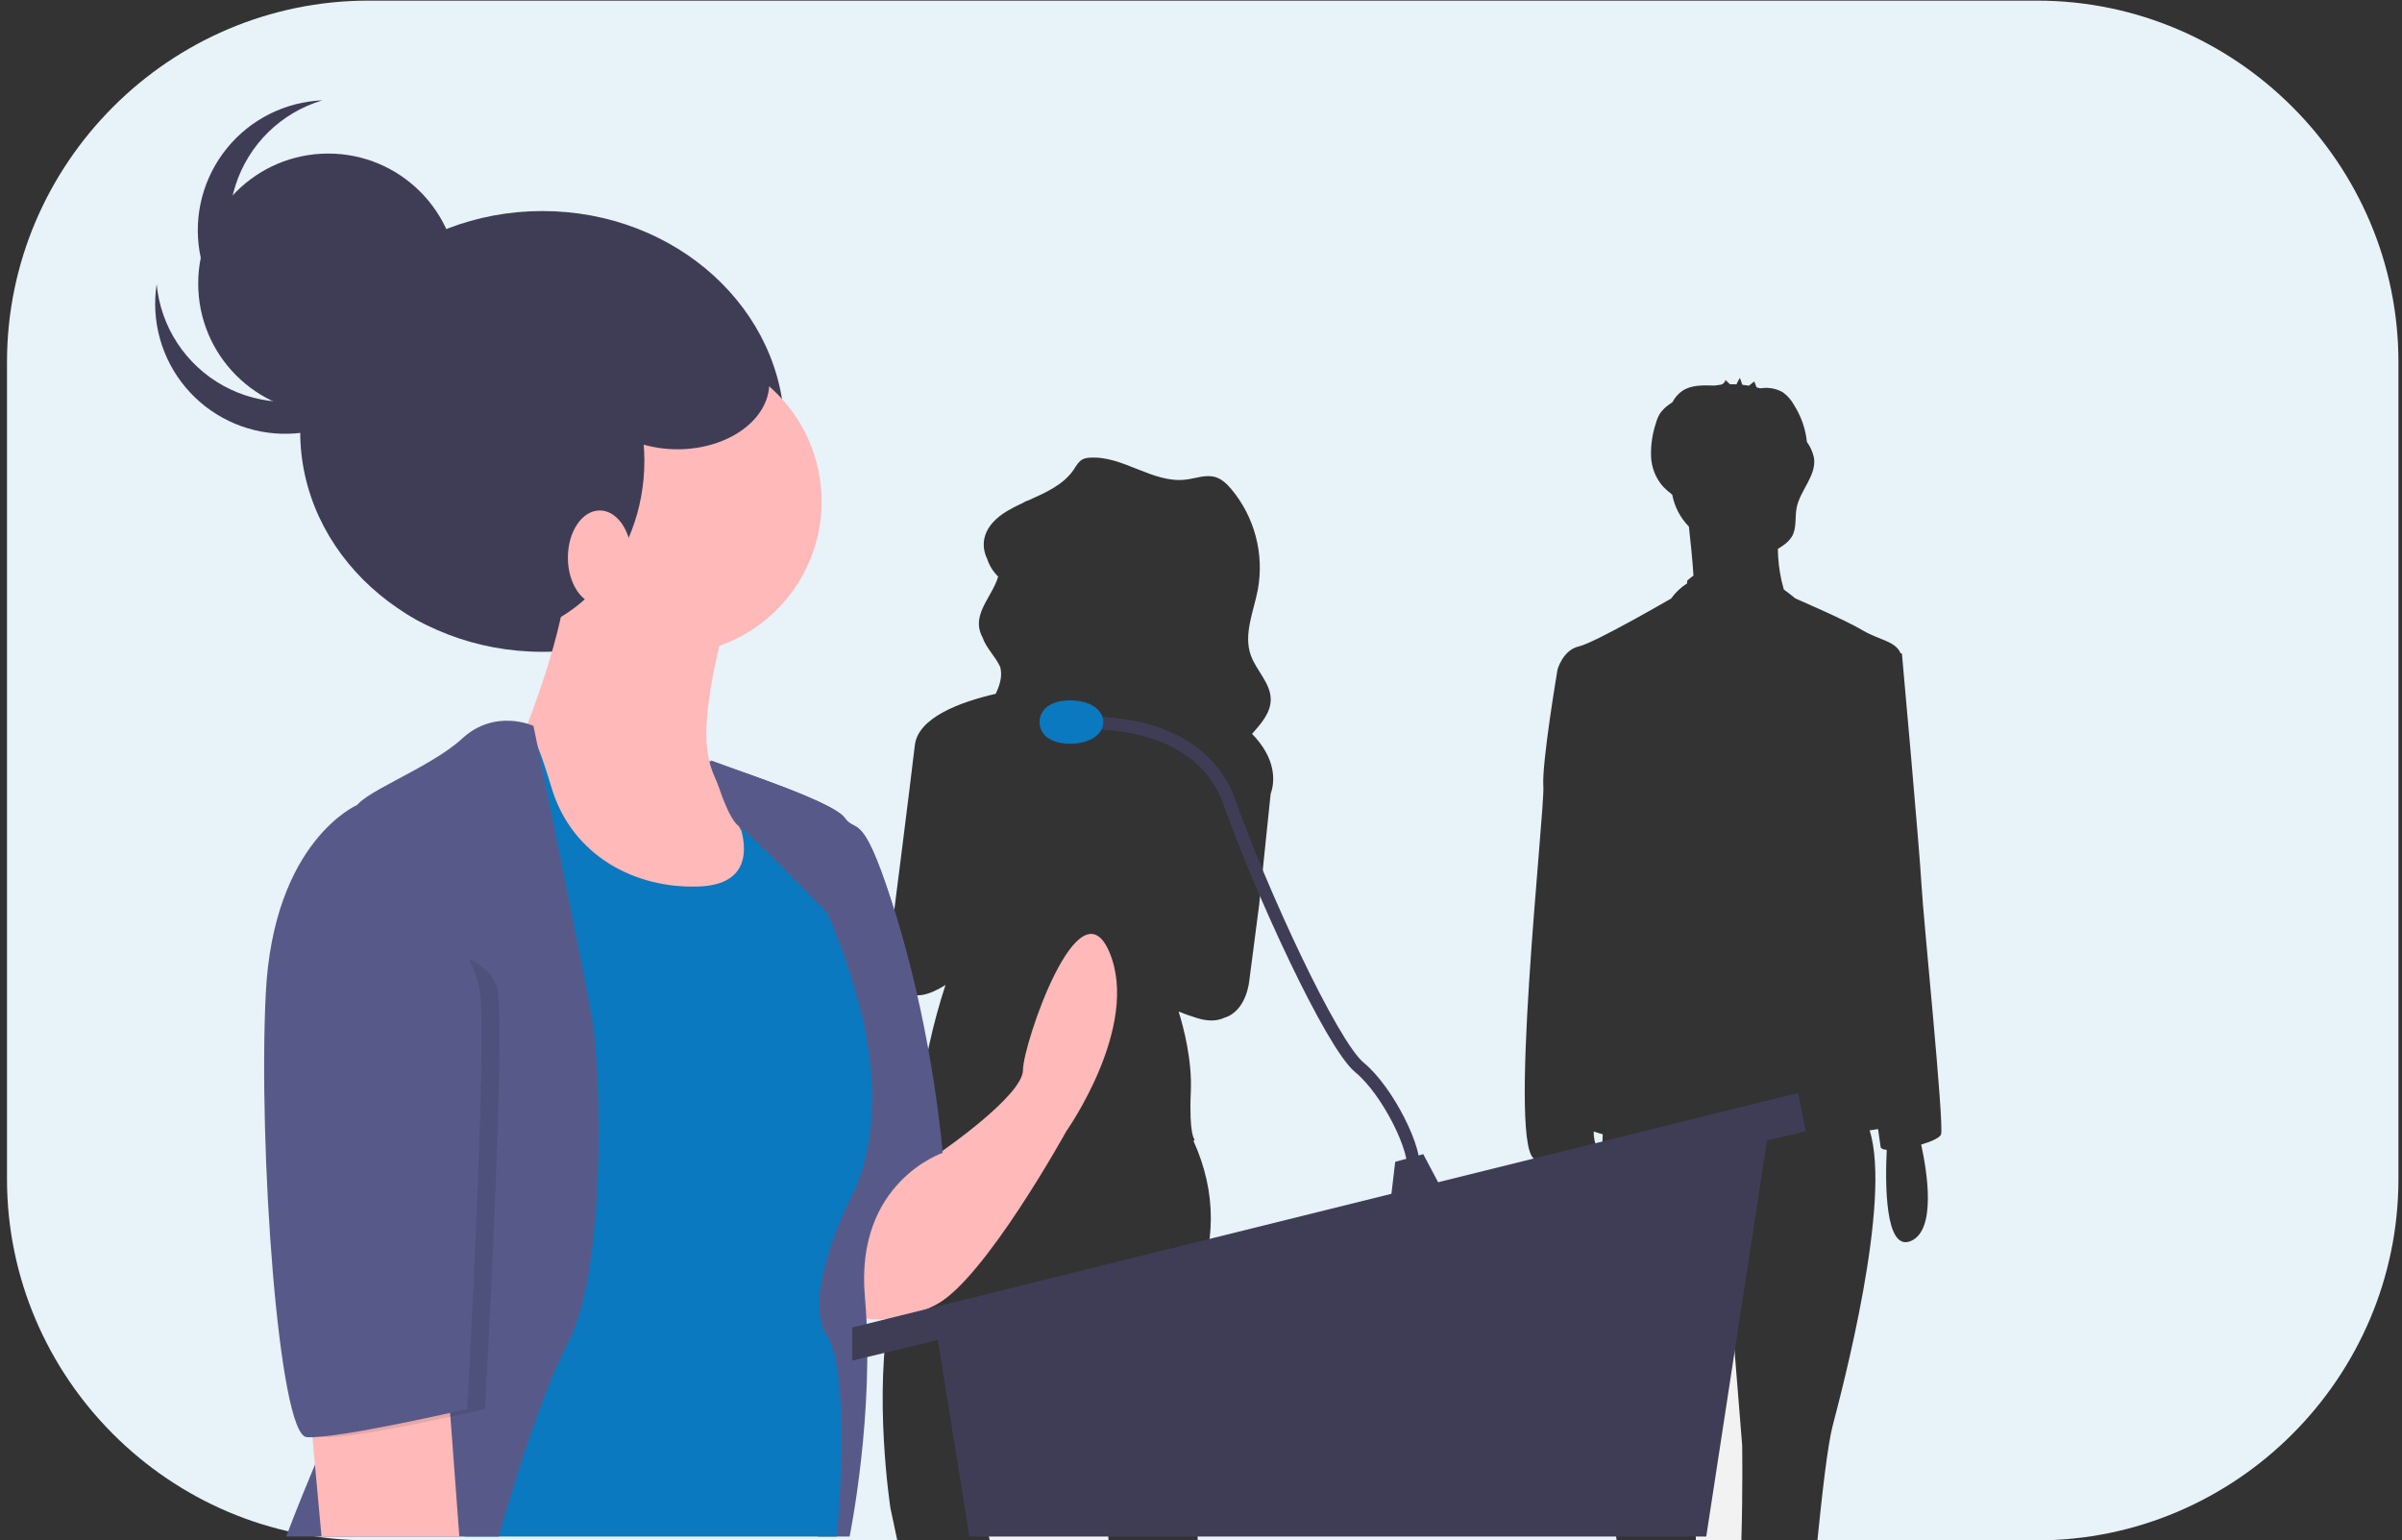 <svg width="237" height="152" viewBox="0 0 237 152" fill="none" xmlns="http://www.w3.org/2000/svg">
<rect x="0" y="0" width="237" height="152" fill="#333333" stroke="none"/>
<g clip-path="url(#clip0)">
<path d="M171.895 142.606L170.669 127.368L167.166 143.482C167.166 143.482 167.212 147.547 167.328 152H171.816C171.967 146.91 171.895 142.606 171.895 142.606Z" fill="#F2F2F2"/>
<path d="M108.857 148.025C108.512 146.6 108.268 145.153 108.128 143.693L107.637 138.422C107.431 136.978 107.219 135.706 107.006 134.584C105.445 126.579 103.833 126.289 103.833 126.289C103.763 126.342 103.696 126.401 103.627 126.461C103.437 126.634 103.261 126.82 103.099 127.018C100.531 130.282 98.79 138.746 97.874 144.36C97.369 147.462 97.117 149.693 97.117 149.693C97.117 149.693 97.346 150.644 97.658 152H109.374C109.33 150.662 109.157 149.331 108.857 148.025Z" fill="#F2F2F2"/>
<path d="M200.984 0.061H36.356C16.74 0.061 0.69 16.11 0.69 35.726V116.335C0.69 135.951 16.74 152 36.356 152H88.534L87.86 148.83C87.86 148.83 86.129 137.654 87.86 128.941C88.42 126.207 88.803 123.44 89.009 120.657C89.226 117.516 89.739 114.402 90.543 111.357C90.589 111.181 90.64 111.007 90.688 110.831C90.266 110.717 90.072 110.625 90.17 110.567C90.44 110.407 90.589 109.918 90.663 109.296C91.124 105.185 92.004 101.131 93.289 97.198C91.539 98.297 90.377 98.413 89.616 97.987C86.943 97.258 88.053 91.246 88.053 91.246C88.053 91.246 89.714 78.243 90.266 73.535C90.583 70.829 94.648 69.295 98.246 68.463C98.625 67.649 98.898 66.83 98.725 65.97C98.713 65.912 98.696 65.856 98.681 65.8C98.224 64.784 97.293 63.947 96.945 62.895C96.79 62.612 96.681 62.306 96.622 61.989C96.313 60.185 98 58.626 98.486 56.891C97.99 56.412 97.619 55.818 97.407 55.161C96.666 53.641 97.028 51.816 99.408 50.407C99.883 50.126 100.386 49.878 100.898 49.64C101.085 49.519 101.289 49.425 101.503 49.362C103.206 48.592 104.918 47.846 105.937 46.347C106.2 45.96 106.43 45.512 106.854 45.309C107.055 45.224 107.269 45.176 107.486 45.168C110.768 44.916 113.739 47.73 117.005 47.327C117.995 47.205 119.005 46.789 119.954 47.088C120.578 47.285 121.065 47.764 121.485 48.26C122.626 49.622 123.453 51.22 123.905 52.939C124.358 54.658 124.426 56.456 124.104 58.203C123.689 60.355 122.682 62.573 123.408 64.643C123.941 66.164 125.369 67.398 125.379 69.007C125.387 70.331 124.447 71.388 123.539 72.418C123.657 72.538 123.772 72.662 123.885 72.79C126.104 75.318 125.684 77.476 125.371 78.34L125.371 78.34L124.23 89.352L123.268 96.739C123.268 96.739 123.03 99.771 120.789 100.436C120.136 100.738 119.281 100.817 118.157 100.475C117.428 100.253 116.813 100.031 116.291 99.816C116.784 101.39 117.633 104.605 117.495 107.725C117.303 112.082 117.88 112.461 117.88 112.461C117.844 112.506 117.803 112.546 117.758 112.582C120.043 117.632 120.064 122.814 117.688 127.994C114.993 133.866 117.88 147.504 117.88 147.504C117.88 147.504 118.085 149.631 118.178 152H159.505C158.848 145.73 158.058 139.454 157.708 138.753C157.129 137.596 157.864 118.541 158.138 111.923C158.016 111.892 157.897 111.861 157.785 111.828C157.589 111.772 157.414 111.714 157.251 111.654C157.243 111.991 157.279 112.327 157.357 112.655C157.601 113.223 157.017 113.64 156.026 113.924C156.602 116.738 157.315 121.974 154.905 122.989C152.427 124.033 152.377 117.693 152.513 114.389C152.201 114.401 151.887 114.407 151.577 114.407C148.6 114.407 152.453 79.902 152.278 77.625C152.103 75.348 153.679 66.065 153.679 66.065C153.679 66.065 154.205 64.138 155.781 63.788C157.357 63.438 164.889 59.059 164.889 59.059C165.312 58.464 165.848 57.957 166.465 57.566V57.307C166.661 57.124 166.87 56.955 167.09 56.801C166.998 55.271 166.791 53.297 166.64 51.963C165.794 51.1 165.222 50.006 164.997 48.818C164.674 48.566 164.368 48.294 164.08 48.004C163.357 47.174 162.942 46.121 162.905 45.021C162.873 43.929 163.031 42.839 163.372 41.801C163.461 41.456 163.598 41.125 163.778 40.818C164.026 40.462 164.336 40.154 164.695 39.909C164.801 39.83 164.911 39.756 165.021 39.682C165.253 39.231 165.593 38.844 166.012 38.557C166.906 37.97 168.056 38.018 169.125 38.045C169.141 38.045 169.157 38.045 169.173 38.045C169.372 38.013 169.571 37.987 169.77 37.966C169.887 37.943 169.995 37.886 170.08 37.803C170.165 37.719 170.224 37.613 170.249 37.497C170.394 37.636 170.539 37.775 170.683 37.914C170.901 37.911 171.118 37.914 171.334 37.925C171.43 37.705 171.543 37.493 171.672 37.291C171.751 37.517 171.831 37.743 171.91 37.969C172.128 37.993 172.345 38.022 172.561 38.059C172.731 37.924 172.901 37.789 173.072 37.654C173.109 37.624 173.245 38.067 173.313 38.219C173.43 38.249 173.547 38.281 173.663 38.317C173.844 38.309 174.045 38.275 174.157 38.277C174.773 38.256 175.383 38.408 175.917 38.715C176.383 39.055 176.766 39.497 177.036 40.007C177.724 41.096 178.151 42.328 178.284 43.609C178.619 44.073 178.855 44.6 178.977 45.158C179.266 46.916 177.595 48.385 177.264 50.136C177.088 51.07 177.289 52.105 176.814 52.928C176.605 53.259 176.332 53.545 176.011 53.769C175.821 53.91 175.623 54.041 175.418 54.159C175.429 55.218 175.551 56.273 175.781 57.307L176.006 58.172C176.356 58.424 176.734 58.716 177.149 59.059C177.149 59.059 182.054 61.161 183.805 62.212C185.345 63.136 187.019 63.248 187.52 64.452L187.658 64.489C187.658 64.489 189.41 83.93 189.585 87.258C189.76 90.586 191.862 111.079 191.512 111.954C191.382 112.279 190.556 112.65 189.559 112.946C190.141 115.606 191.08 121.391 188.534 122.463C185.953 123.55 186.006 116.629 186.16 113.469C185.816 113.438 185.59 113.348 185.557 113.18C185.528 113.038 185.437 112.395 185.305 111.414C185.087 111.449 184.86 111.484 184.619 111.52C184.571 111.527 184.52 111.535 184.471 111.542C186.692 118.528 181.773 137.053 180.827 140.679C180.333 142.574 179.8 147.259 179.319 152H200.984C220.6 152 236.649 135.951 236.649 116.335V35.726C236.649 16.11 220.6 0.061 200.984 0.061Z" fill="#E7F2F9"/>
<path d="M53.517 64.32C66.715 64.32 77.415 54.584 77.415 42.573C77.415 30.563 66.715 20.826 53.517 20.826C40.319 20.826 29.619 30.563 29.619 42.573C29.619 54.584 40.319 64.32 53.517 64.32Z" fill="#3F3D56"/>
<path d="M92.885 113.638C92.885 113.638 100.935 108.104 100.935 105.588C100.935 103.073 106.469 86.722 109.488 94.017C112.507 101.312 105.212 111.626 105.212 111.626C105.212 111.626 97.162 126.216 92.382 128.731C87.603 131.247 83.578 129.738 83.578 129.738V122.946L88.177 116.139C88.697 115.369 89.399 114.738 90.219 114.302C91.04 113.866 91.956 113.638 92.885 113.638Z" fill="#FFB9B9"/>
<path d="M70.005 75.109C70.005 75.109 82.068 78.924 83.326 80.685C84.584 82.446 85.087 79.427 88.609 90.999C92.13 102.57 93.011 113.764 93.011 113.764C93.011 113.764 84.332 116.657 85.338 127.977C86.345 139.297 83.829 151.623 83.829 151.623H80.689L73.767 130.241L82.068 97.79C82.068 97.79 70.267 77.835 70.005 75.109Z" fill="#575A89"/>
<path d="M65.969 64.585C74.305 64.585 81.062 57.828 81.062 49.492C81.062 41.156 74.305 34.398 65.969 34.398C57.633 34.398 50.876 41.156 50.876 49.492C50.876 57.828 57.633 64.585 65.969 64.585Z" fill="#FFB9B9"/>
<path d="M71.755 60.81C71.755 60.81 67.478 74.898 71.252 76.91C75.025 78.922 79.301 87.978 79.301 87.978L72.761 95.274H57.668L50.876 87.727L48.108 74.898L51.882 71.879C51.882 71.879 55.907 61.817 55.907 56.534C55.907 51.251 71.755 60.81 71.755 60.81Z" fill="#FFB9B9"/>
<path d="M73.013 76.408C73.013 76.408 69.994 75.653 71.755 78.672C73.516 81.69 75.276 87.225 68.988 87.476C62.699 87.728 56.41 84.457 54.397 77.665C52.385 70.873 51.63 71.376 50.876 71.628C50.121 71.88 42.071 80.181 42.071 80.181L44.838 95.777L45.844 151.623H82.572C82.572 151.623 84.081 135.523 81.565 131.75C79.05 127.976 83.829 118.417 83.829 118.417C83.829 118.417 88.106 111.877 84.836 99.299C81.565 86.721 74.27 76.408 73.013 76.408Z" fill="#0A79BF"/>
<path d="M52.636 71.629C52.636 71.629 48.863 69.868 45.593 72.886C42.323 75.905 35.028 78.421 35.028 79.93C35.028 81.439 41.316 124.455 37.04 132.002C32.764 139.549 28.235 151.623 28.235 151.623H49.219C49.219 151.623 52.636 139.046 56.158 132.254C59.68 125.462 59.428 106.343 58.422 100.558C57.416 94.772 52.636 71.629 52.636 71.629Z" fill="#575A89"/>
<path d="M30.5 138.29L31.725 151.622H45.321L44.084 135.02L30.5 138.29Z" fill="#FFB9B9"/>
<path d="M92.382 131.247L95.652 151.623H168.352L174.641 110.619L92.382 131.247Z" fill="#3F3D56"/>
<path d="M177.408 107.853L178.162 111.626L84.081 134.266V130.996L177.408 107.853Z" fill="#3F3D56"/>
<path d="M137.662 114.644L137.159 118.921L142.693 118.166L140.429 113.89L137.662 114.644Z" fill="#3F3D56"/>
<path d="M107.224 71.377C107.224 71.377 118.292 70.623 121.311 79.175C124.33 87.728 131.373 103.073 134.14 105.337C136.907 107.601 139.926 113.639 139.423 115.651" stroke="#3F3D56" stroke-width="1.258" stroke-miterlimit="10"/>
<path d="M108.859 71.251C108.859 72.432 107.603 73.39 105.589 73.39C103.574 73.39 102.57 72.432 102.57 71.251C102.57 70.071 103.574 69.113 105.589 69.113C107.603 69.113 108.859 70.071 108.859 71.251Z" fill="#0A79BF"/>
<path d="M90.244 110.494C90.244 110.494 92.13 102.57 88.609 90.999C85.087 79.427 84.584 82.446 83.326 80.685C82.068 78.924 70.005 75.109 70.005 75.109C70.091 76.005 71.423 78.761 73.173 82.058C72.858 80.87 72.381 79.73 71.754 78.672C69.994 75.654 73.012 76.408 73.012 76.408C74.27 76.408 81.565 86.722 84.835 99.3C88.106 111.878 83.829 118.418 83.829 118.418L90.244 110.494Z" fill="#575A89"/>
<path d="M70.12 75.024C70.12 75.024 71.609 80.674 72.877 81.497C74.144 82.32 81.663 90.131 81.663 90.131L80.685 83.829L76.66 77.791L75.589 77.015L70.12 75.024Z" fill="#575A89"/>
<path opacity="0.1" d="M36.663 92.382L37.013 79.427C37.013 79.427 28.739 82.948 27.984 98.042C27.229 113.135 29.242 141.561 32.009 141.812C34.776 142.064 47.857 139.045 47.857 139.045C47.857 139.045 49.869 102.57 49.115 97.79C48.36 93.011 36.663 92.382 36.663 92.382Z" fill="black"/>
<path d="M37.292 79.427H35.252C35.252 79.427 26.978 82.948 26.223 98.042C25.468 113.135 27.481 141.561 30.248 141.812C33.015 142.064 46.096 139.045 46.096 139.045C46.096 139.045 48.108 102.57 47.354 97.79C46.599 93.011 37.292 79.427 37.292 79.427Z" fill="#575A89"/>
<path d="M47.983 62.95C56.596 62.95 63.579 55.122 63.579 45.467C63.579 35.811 56.596 27.983 47.983 27.983C39.369 27.983 32.386 35.811 32.386 45.467C32.386 55.122 39.369 62.95 47.983 62.95Z" fill="#3F3D56"/>
<path d="M59.177 59.679C60.913 59.679 62.321 57.595 62.321 55.025C62.321 52.455 60.913 50.371 59.177 50.371C57.44 50.371 56.032 52.455 56.032 55.025C56.032 57.595 57.44 59.679 59.177 59.679Z" fill="#FFB9B9"/>
<path d="M32.386 40.812C39.472 40.812 45.216 35.068 45.216 27.983C45.216 20.897 39.472 15.153 32.386 15.153C25.301 15.153 19.557 20.897 19.557 27.983C19.557 35.068 25.301 40.812 32.386 40.812Z" fill="#3F3D56"/>
<path d="M34.044 38.261C32.181 39.21 30.113 39.688 28.022 39.655C25.931 39.621 23.88 39.077 22.048 38.07C20.215 37.063 18.657 35.623 17.508 33.876C16.359 32.128 15.655 30.127 15.456 28.045C15.182 29.842 15.293 31.677 15.782 33.427C16.271 35.178 17.126 36.805 18.291 38.2C19.456 39.596 20.904 40.727 22.54 41.52C24.176 42.314 25.961 42.75 27.778 42.801C29.595 42.852 31.402 42.516 33.08 41.816C34.757 41.116 36.266 40.067 37.508 38.739C38.749 37.412 39.694 35.835 40.281 34.115C40.867 32.394 41.08 30.569 40.908 28.759C40.602 30.775 39.82 32.689 38.627 34.341C37.433 35.994 35.862 37.338 34.044 38.261Z" fill="#3F3D56"/>
<path d="M25.348 30.104C24.059 28.457 23.194 26.52 22.825 24.461C22.457 22.403 22.597 20.286 23.234 18.294C23.871 16.302 24.985 14.496 26.48 13.033C27.974 11.571 29.803 10.495 31.808 9.901C29.992 9.977 28.213 10.438 26.588 11.254C24.964 12.069 23.531 13.221 22.386 14.632C21.24 16.043 20.407 17.681 19.942 19.439C19.477 21.196 19.392 23.032 19.69 24.825C19.989 26.618 20.665 28.327 21.674 29.839C22.683 31.351 24.002 32.631 25.543 33.595C27.084 34.559 28.813 35.184 30.614 35.429C32.415 35.674 34.248 35.533 35.99 35.017C33.953 35.104 31.925 34.704 30.074 33.849C28.223 32.995 26.603 31.711 25.348 30.104Z" fill="#3F3D56"/>
<path d="M66.849 44.334C71.851 44.334 75.905 41.406 75.905 37.793C75.905 34.181 71.851 31.253 66.849 31.253C61.848 31.253 57.793 34.181 57.793 37.793C57.793 41.406 61.848 44.334 66.849 44.334Z" fill="#3F3D56"/>
</g>
<defs>
<clipPath id="clip0">
<rect width="235.959" height="151.939" fill="white" transform="translate(0.69 0.061)"/>
</clipPath>
</defs>
</svg>

